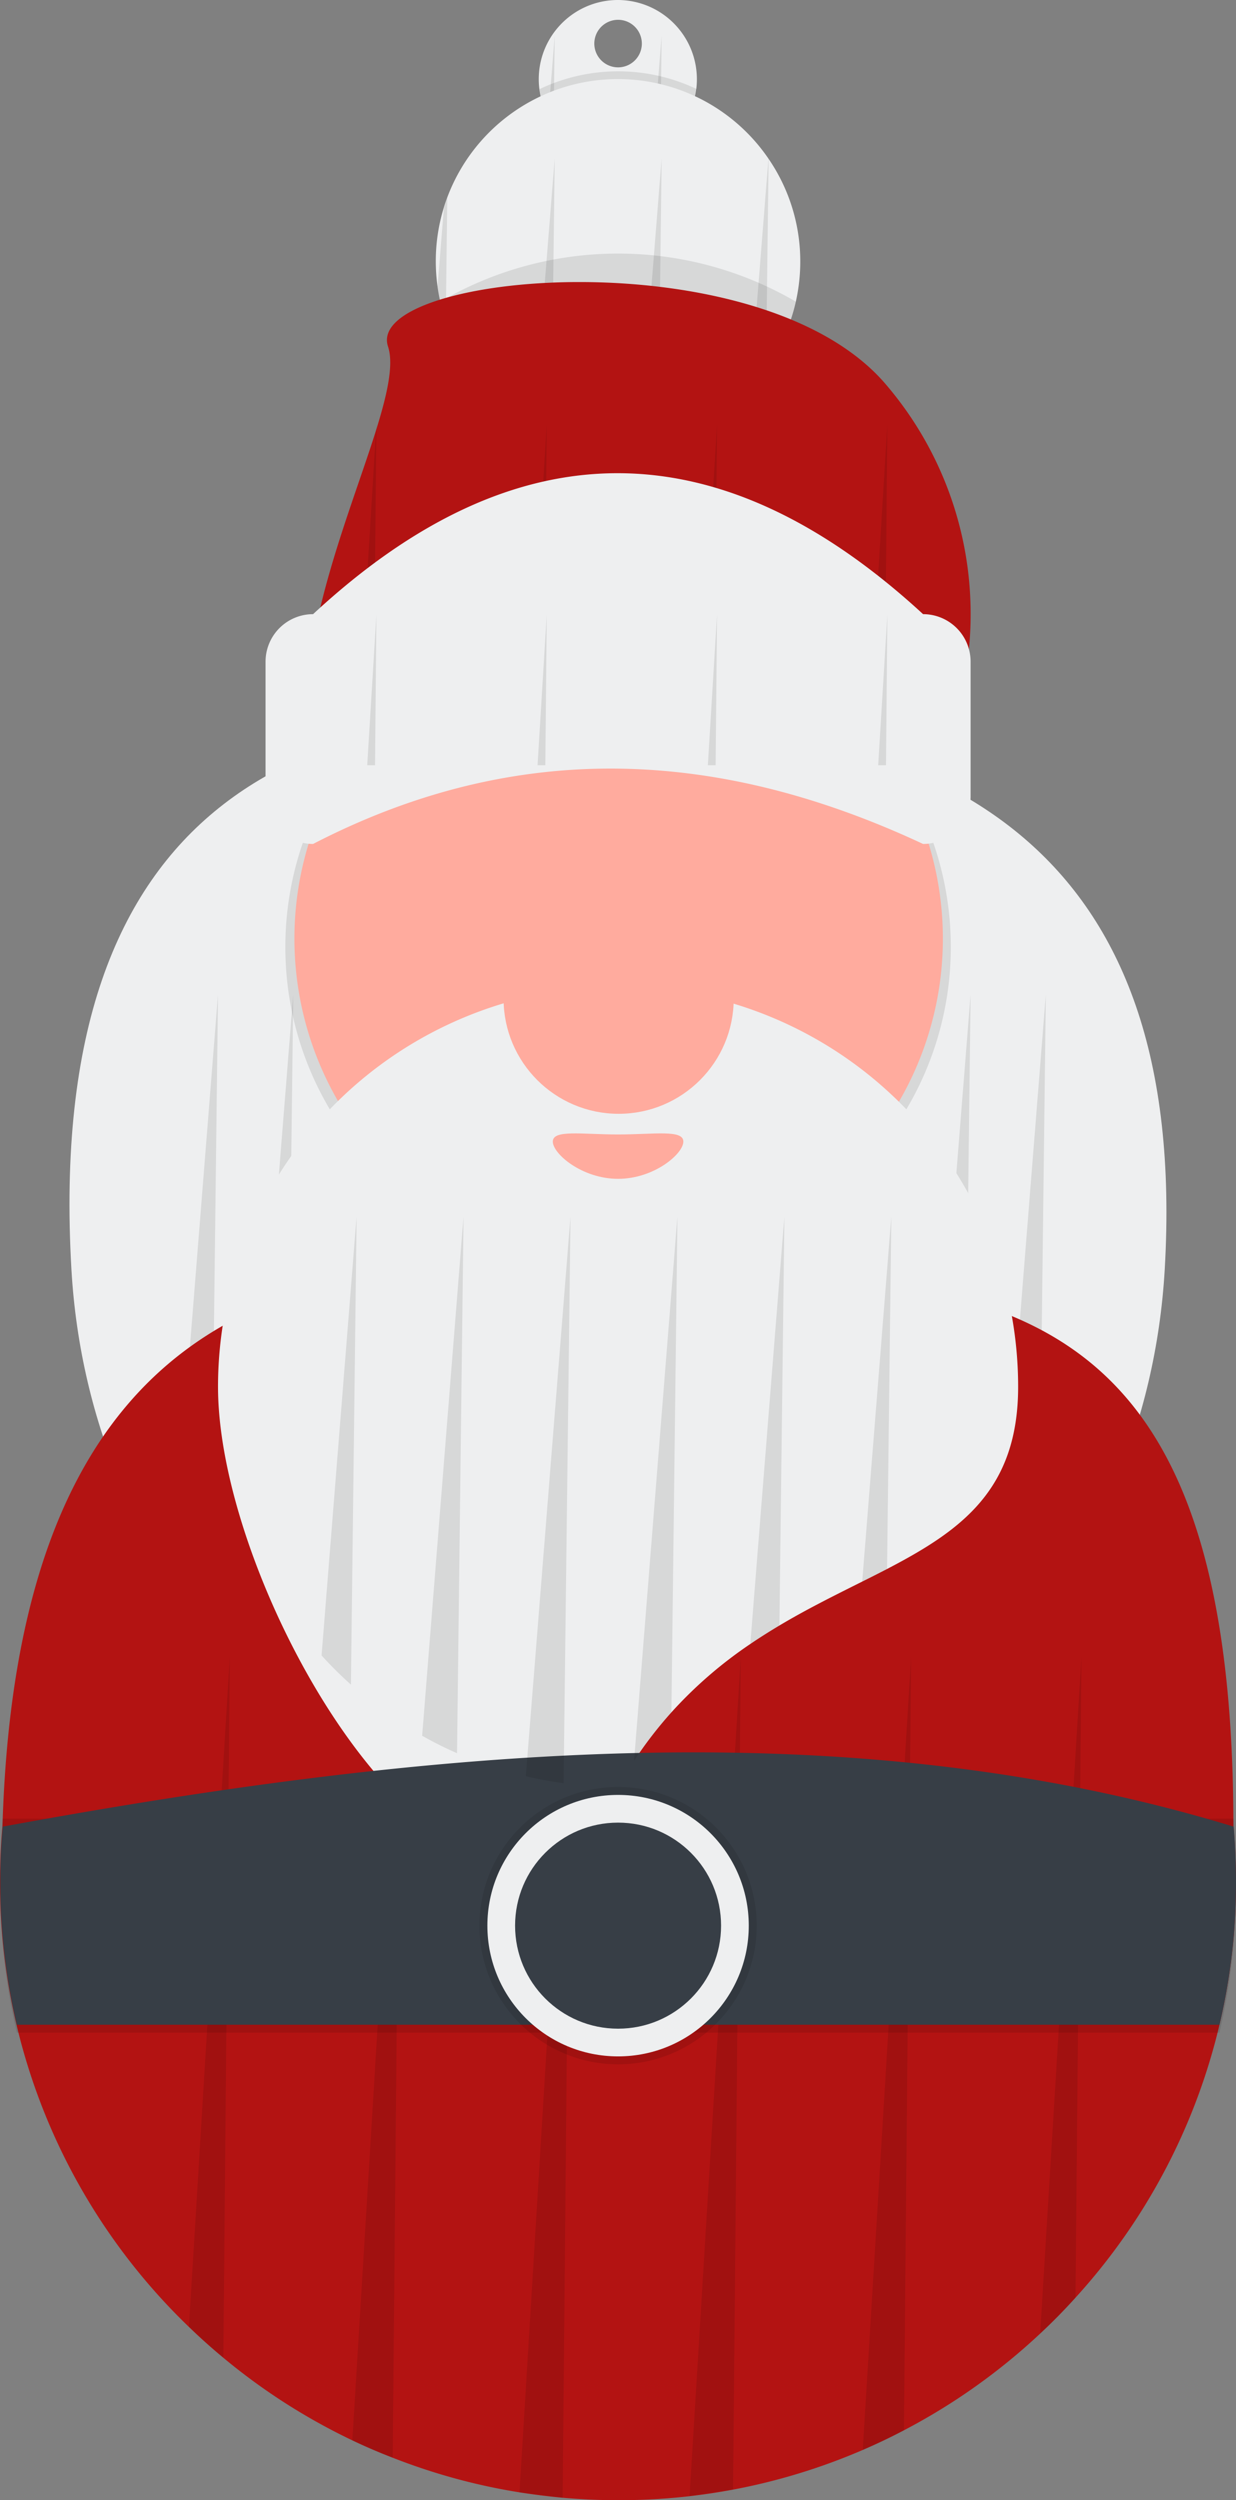 <?xml version="1.0" encoding="UTF-8" standalone="no"?>
<svg
   data-name="Layer 1"
   width="392.65"
   height="794.001"
   viewBox="0 0 392.65 794.001"
   version="1.1"
   id="svg40"
   sodipodi:docname="undraw_santa_claus_re_sv6b.svg"
   inkscape:export-filename="undraw_santa_claus_re_sv6b.png"
   inkscape:export-xdpi="96"
   inkscape:export-ydpi="96"
   inkscape:version="1.3.2 (091e20e, 2023-11-25, custom)"
   xmlns:inkscape="http://www.inkscape.org/namespaces/inkscape"
   xmlns:sodipodi="http://sodipodi.sourceforge.net/DTD/sodipodi-0.dtd"
   xmlns="http://www.w3.org/2000/svg"
   xmlns:svg="http://www.w3.org/2000/svg">
  <rect x="0" y="0" width="392.65" height="794.001" fill="#808080" stroke="none"/>
  <defs
     id="defs40" />
  <sodipodi:namedview
     id="namedview40"
     pagecolor="#ffffff"
     bordercolor="#666666"
     borderopacity="1.0"
     inkscape:showpageshadow="2"
     inkscape:pageopacity="0.0"
     inkscape:pagecheckerboard="0"
     inkscape:deskcolor="#d1d1d1"
     inkscape:export-bgcolor="#ffffff00"
     inkscape:zoom="1.0340043"
     inkscape:cx="196.32413"
     inkscape:cy="397.00027"
     inkscape:window-width="1920"
     inkscape:window-height="1017"
     inkscape:window-x="-8"
     inkscape:window-y="-8"
     inkscape:window-maximized="1"
     inkscape:current-layer="svg40" />
  <path
     d="M608.263,71.811a25.14,25.14,0,0,0-25,28.3,24.821,24.821,0,0,0,2.82,8.7,25.635,25.635,0,0,0,1.69,2.75,25.2,25.2,0,0,0,31.42,8,22.14,22.14,0,0,0,2.48-1.38,25.16,25.16,0,0,0-13.41-46.37Zm0,21.39a7.55,7.55,0,1,1,7.55-7.55v0A7.55,7.55,0,0,1,608.263,93.201Z"
     transform="translate(-411.913 -71.811)"
     fill="#eeeff0"
     id="path1" />
  <path
     d="M588.133,83.131l-.36,28.47a25.635,25.635,0,0,1-1.69-2.79Z"
     transform="translate(-411.913 -71.811)"
     opacity="0.1"
     style="isolation:isolate"
     id="path2" />
  <path
     d="M622.103,83.131l-.43,35.14a22.14,22.14,0,0,1-2.48,1.38Z"
     transform="translate(-411.913 -71.811)"
     opacity="0.1"
     style="isolation:isolate"
     id="path3" />
  <path
     d="M633.263,100.111a25.17,25.17,0,0,1-49.94,0A58,58,0,0,1,633.263,100.111Z"
     transform="translate(-411.913 -71.811)"
     opacity="0.1"
     style="isolation:isolate"
     id="path4" />
  <path
     d="M666.143,154.861a58.269,58.269,0,0,1-1.41,12.75,57.281,57.281,0,0,1-9.47,21,59.591,59.591,0,0,1-5,6,57.81,57.81,0,0,1-29.28,16.66,51.569,51.569,0,0,1-6.11,1,53.83,53.83,0,0,1-6.64.39,57.82,57.82,0,0,1-21.19-4,53.428,53.428,0,0,1-5.65-2.58,58.06,58.06,0,0,1-27.9-32.44,54.727,54.727,0,0,1-1.73-6.11c-.36-1.59-.65-3.2-.87-4.84a59.006,59.006,0,0,1-.54-7.91,57.901,57.901,0,0,1,2.51-16.91c.33-1.11.71-2.2,1.11-3.29a57.89,57.89,0,0,1,102.09-12.35h0A57.62,57.62,0,0,1,666.143,154.861Z"
     transform="translate(-411.913 -71.811)"
     fill="#eeeff0"
     id="path5" />
  <path
     d="M554.003,134.661l-.48,39.06a54.727,54.727,0,0,1-1.73-6.11c-.36-1.59-.65-3.2-.87-4.84l2-24.82C553.263,136.811,553.603,135.751,554.003,134.661Z"
     transform="translate(-411.913 -71.811)"
     opacity="0.1"
     style="isolation:isolate"
     id="path6" />
  <path
     d="M588.133,122.141l-1.06,86.6a53.431,53.431,0,0,1-5.65-2.58Z"
     transform="translate(-411.913 -71.811)"
     opacity="0.1"
     style="isolation:isolate"
     id="path7" />
  <path
     d="M622.103,122.141l-1.09,89.19a51.567,51.567,0,0,1-6.11,1Z"
     transform="translate(-411.913 -71.811)"
     opacity="0.1"
     style="isolation:isolate"
     id="path8" />
  <path
     d="M656.083,122.141v.1l-.82,66.42a59.595,59.595,0,0,1-5,6l5.77-72.44Z"
     transform="translate(-411.913 -71.811)"
     opacity="0.1"
     style="isolation:isolate"
     id="path9" />
  <path
     d="M664.733,167.611a57.89,57.89,0,0,1-112.94,0A112.05,112.05,0,0,1,664.733,167.611Z"
     transform="translate(-411.913 -71.811)"
     opacity="0.1"
     style="isolation:isolate"
     id="path10" />
  <path
     d="M720.263,266.811a111.49,111.49,0,0,1-27.68,73.71c-2.36,2.68-4.82,5.25-7.41,7.69a111.56,111.56,0,0,1-47,26.55c-2.89.82-5.85,1.5-8.83,2.05a112.48,112.48,0,0,1-45.29-.65c-2.92-.63-5.8-1.4-8.63-2.27a111.7,111.7,0,0,1-45.2-26.82c-2.39-2.29-4.67-4.72-6.83-7.25-40.362-46.872,19.545-134.485,11.787-157.953s117.59-35.085,157.953,11.787A112,112,0,0,1,720.263,266.811Z"
     transform="translate(-411.913 -71.811)"
     fill="#b31312"
     id="path11" />
  <polygon
     points="118.27 275.3 119.58 134.64 111.44 268.05 118.27 275.3"
     opacity="0.1"
     style="isolation:isolate"
     id="polygon11" />
  <path
     d="M585.603,206.451l-1.59,169.75c-2.92-.63-5.8-1.4-8.63-2.27Z"
     transform="translate(-411.913 -71.811)"
     opacity="0.1"
     style="isolation:isolate"
     id="path12" />
  <path
     d="M639.713,206.451l-1.58,168.36c-2.89.82-5.85,1.5-8.83,2.05Z"
     transform="translate(-411.913 -71.811)"
     opacity="0.1"
     style="isolation:isolate"
     id="path13" />
  <polygon
     points="280.66 268.75 281.9 134.64 273.24 276.44 280.66 268.75"
     opacity="0.1"
     style="isolation:isolate"
     id="polygon13" />
  <path
     d="M608.263,298.311c104.103,4.688,181.508,41.856,173.65,176.79-5.676,97.473-77.746,176.79-173.65,176.79s-167.993-79.316-173.65-176.79C425.831,323.775,510.676,293.917,608.263,298.311Z"
     transform="translate(-411.913 -71.811)"
     fill="#eeeff0"
     id="path14" />
  <polygon
     points="69.26 315.84 52.9 520.95 66.75 520.95 69.26 315.84"
     opacity="0.1"
     style="isolation:isolate"
     id="polygon14" />
  <polygon
     points="93.16 315.84 76.8 520.95 90.65 520.95 93.16 315.84"
     opacity="0.1"
     style="isolation:isolate"
     id="polygon15" />
  <polygon
     points="308.34 315.84 291.98 520.95 305.83 520.95 308.34 315.84"
     opacity="0.1"
     style="isolation:isolate"
     id="polygon16" />
  <polygon
     points="332.24 315.84 315.88 520.95 329.73 520.95 332.24 315.84"
     opacity="0.1"
     style="isolation:isolate"
     id="polygon17" />
  <path
     d="M766.073,548.971c-27.47,60.76-87.81,102.93-157.81,102.93s-130.34-42.17-157.81-102.93C514.958,461.815,637.904,443.453,725.06,507.958A196.329,196.329,0,0,1,766.073,548.971Z"
     transform="translate(-411.913 -71.811)"
     opacity="0.1"
     style="isolation:isolate"
     id="path17" />
  <path
     d="M804.563,669.511a195.47,195.47,0,0,1-51,132q-5.35,5.93-11.22,11.4a196.501,196.501,0,0,1-43.28,30.71q-6.39,3.36-13.08,6.24a194.782,194.782,0,0,1-41.2,12.59q-6.84,1.29-13.82,2.09a195.776,195.776,0,0,1-22.7,1.27q-8.91,0-17.6-.78c-4.62-.42-9.2-1-13.72-1.71a193.831,193.831,0,0,1-40.28-11q-6.52-2.51-12.82-5.51a195.57,195.57,0,0,1-41-26.25q-5.66-4.68-10.93-9.79a195.58,195.58,0,0,1-60-141.22q0-8.91.78-17.61c4.926-167.59,95.62-184.075,195.52-178.69,111.267,5.998,195.575-2.142,195.52,178.69Q804.553,660.601,804.563,669.511Z"
     transform="translate(-411.913 -71.811)"
     fill="#b31312"
     id="path18" />
  <path
     d="M484.933,597.811l-2.07,222.71q-5.66-4.68-10.93-9.79Z"
     transform="translate(-411.913 -71.811)"
     opacity="0.1"
     style="isolation:isolate"
     id="path19" />
  <path
     d="M539.043,597.811l-2.38,254.52q-6.52-2.52-12.82-5.52Z"
     transform="translate(-411.913 -71.811)"
     opacity="0.1"
     style="isolation:isolate"
     id="path20" />
  <polygon
     points="178.74 793.22 181.24 525.98 165.03 791.51 178.74 793.22"
     opacity="0.1"
     style="isolation:isolate"
     id="polygon20" />
  <polygon
     points="232.88 790.6 235.34 525.98 219.06 792.69 232.88 790.6"
     opacity="0.1"
     style="isolation:isolate"
     id="polygon21" />
  <path
     d="M701.363,597.811l-2.29,245.79q-6.39,3.36-13.08,6.24Z"
     transform="translate(-411.913 -71.811)"
     opacity="0.1"
     style="isolation:isolate"
     id="path21" />
  <path
     d="M755.473,597.811l-1.9,203.68q-5.35,5.93-11.22,11.4Z"
     transform="translate(-411.913 -71.811)"
     opacity="0.1"
     style="isolation:isolate"
     id="path22" />
  <path
     d="M713.963,372.551c0,57-47.32,103.18-105.7,103.18s-105.7-46.19-105.7-103.18a101.191,101.191,0,0,1,3.91-27.89c10.4-36.27,40.6-64.47,78.52-72.78a109.12,109.12,0,0,1,46.54,0c37.92,8.31,68.12,36.51,78.52,72.78A101.191,101.191,0,0,1,713.963,372.551Z"
     transform="translate(-411.913 -71.811)"
     opacity="0.1"
     style="isolation:isolate"
     id="path23" />
  <path
     d="M711.443,370.031a103,103,0,1,1-3.81-27.88A103,103,0,0,1,711.443,370.031Z"
     transform="translate(-411.913 -71.811)"
     fill="#ffab9e"
     id="path24" />
  <path
     d="M511.373,266.851c64.216-59.561,128.808-59.811,193.78,0a15.1,15.1,0,0,1,15.1,15.1v42.78a15.1,15.1,0,0,1-15.1,15.1c-63.284-29.584-127.674-34.165-193.78,0a15.1,15.1,0,0,1-15.1-15.1v-42.78A15.1,15.1,0,0,1,511.373,266.851Z"
     transform="translate(-411.913 -71.811)"
     fill="#eeeff0"
     id="path25" />
  <path
     d="M735.353,512.221c0,32.65-17.98,45.55-41.64,57.86q-3.855,1.995-7.89,4c-8.43,4.23-17.36,8.62-26.31,13.95-3.08,1.84-6.17,3.78-9.24,5.87a136.462,136.462,0,0,0-25.07,21.71,129.27,129.27,0,0,0-11.86,15.39l-.01.02c-1.74,2.64-3.43,5.38-5.07,8.29-44.04,78.02-127.09-56.9-127.09-127.09a127.09,127.09,0,0,1,254.18,0Z"
     transform="translate(-411.913 -71.811)"
     fill="#eeeff0"
     id="path26" />
  <path
     d="M629,434.348c0,3.887-9.285,11.829-20.737,11.829s-20.737-7.943-20.737-11.829,9.285-2.259,20.737-2.259S629,430.457,629,434.348Z"
     transform="translate(-411.913 -71.811)"
     fill="#ffab9e"
     id="path27" />
  <path
     d="M804.563,667.001a196.427,196.427,0,0,1-5.25,45.29h-382.05a196.429,196.429,0,0,1-5.25-45.29q0-8.91.78-17.62h391Q804.553,658.081,804.563,667.001Z"
     transform="translate(-411.913 -71.811)"
     opacity="0.1"
     style="isolation:isolate"
     id="path28" />
  <path
     d="M804.563,672.031a196.581,196.581,0,0,1-5.25,45.3h-382.05a196.58,196.58,0,0,1-5.25-45.3q0-8.91.78-17.62h391Q804.553,663.111,804.563,672.031Z"
     transform="translate(-411.913 -71.811)"
     opacity="0.1"
     style="isolation:isolate"
     id="path29" />
  <path
     d="M804.563,669.511a196.51,196.51,0,0,1-5.25,45.3h-382.05a196.51,196.51,0,0,1-5.25-45.3q0-8.91.78-17.61c135.593-24.917,268.555-37.37,391,0Q804.553,660.601,804.563,669.511Z"
     transform="translate(-411.913 -71.811)"
     fill="#373e46"
     id="path30" />
  <circle
     cx="196.35"
     cy="611.54"
     r="44.04"
     opacity="0.1"
     style="isolation:isolate"
     id="circle30" />
  <circle
     cx="196.35"
     cy="611.54"
     r="41.52"
     fill="#eeeff0"
     id="circle31" />
  <circle
     cx="196.35"
     cy="611.54"
     r="32.72"
     fill="#373e46"
     id="circle32" />
  <path
     d="M525.203,458.111l-1.81,148.7a127.214,127.214,0,0,1-9.32-9.26Z"
     transform="translate(-411.913 -71.811)"
     opacity="0.1"
     style="isolation:isolate"
     id="path32" />
  <path
     d="M559.173,458.111l-2.07,170.47a116.786,116.786,0,0,1-11.08-5.54Z"
     transform="translate(-411.913 -71.811)"
     opacity="0.1"
     style="isolation:isolate"
     id="path33" />
  <path
     d="M593.153,458.111l-2.2,180a120.544,120.544,0,0,1-12-2.23Z"
     transform="translate(-411.913 -71.811)"
     opacity="0.1"
     style="isolation:isolate"
     id="path34" />
  <path
     d="M627.123,458.111l-1.92,157.5a129.27,129.27,0,0,0-11.86,15.39Z"
     transform="translate(-411.913 -71.811)"
     opacity="0.1"
     style="isolation:isolate"
     id="path35" />
  <path
     d="M661.103,458.111l-1.59,129.92c-3.08,1.84-6.17,3.78-9.24,5.87Z"
     transform="translate(-411.913 -71.811)"
     opacity="0.1"
     style="isolation:isolate"
     id="path36" />
  <path
     d="M695.073,458.111l-1.36,111.97q-3.855,1.995-7.89,4Z"
     transform="translate(-411.913 -71.811)"
     opacity="0.1"
     style="isolation:isolate"
     id="path37" />
  <polygon
     points="116.66 243.02 119.58 195.21 119.14 243.02 116.66 243.02"
     opacity="0.1"
     style="isolation:isolate"
     id="polygon37" />
  <polygon
     points="173.24 243.02 173.69 195.21 170.77 243.02 173.24 243.02"
     opacity="0.1"
     style="isolation:isolate"
     id="polygon38" />
  <polygon
     points="227.79 195.21 227.34 243.02 224.87 243.02 227.79 195.21"
     opacity="0.1"
     style="isolation:isolate"
     id="polygon39" />
  <polygon
     points="278.98 243.02 281.9 195.21 281.46 243.02 278.98 243.02"
     opacity="0.1"
     style="isolation:isolate"
     id="polygon40" />
  <circle
     cx="196.53"
     cy="317.16"
     r="36.557"
     fill="#ffab9e"
     id="circle40" />
</svg>
